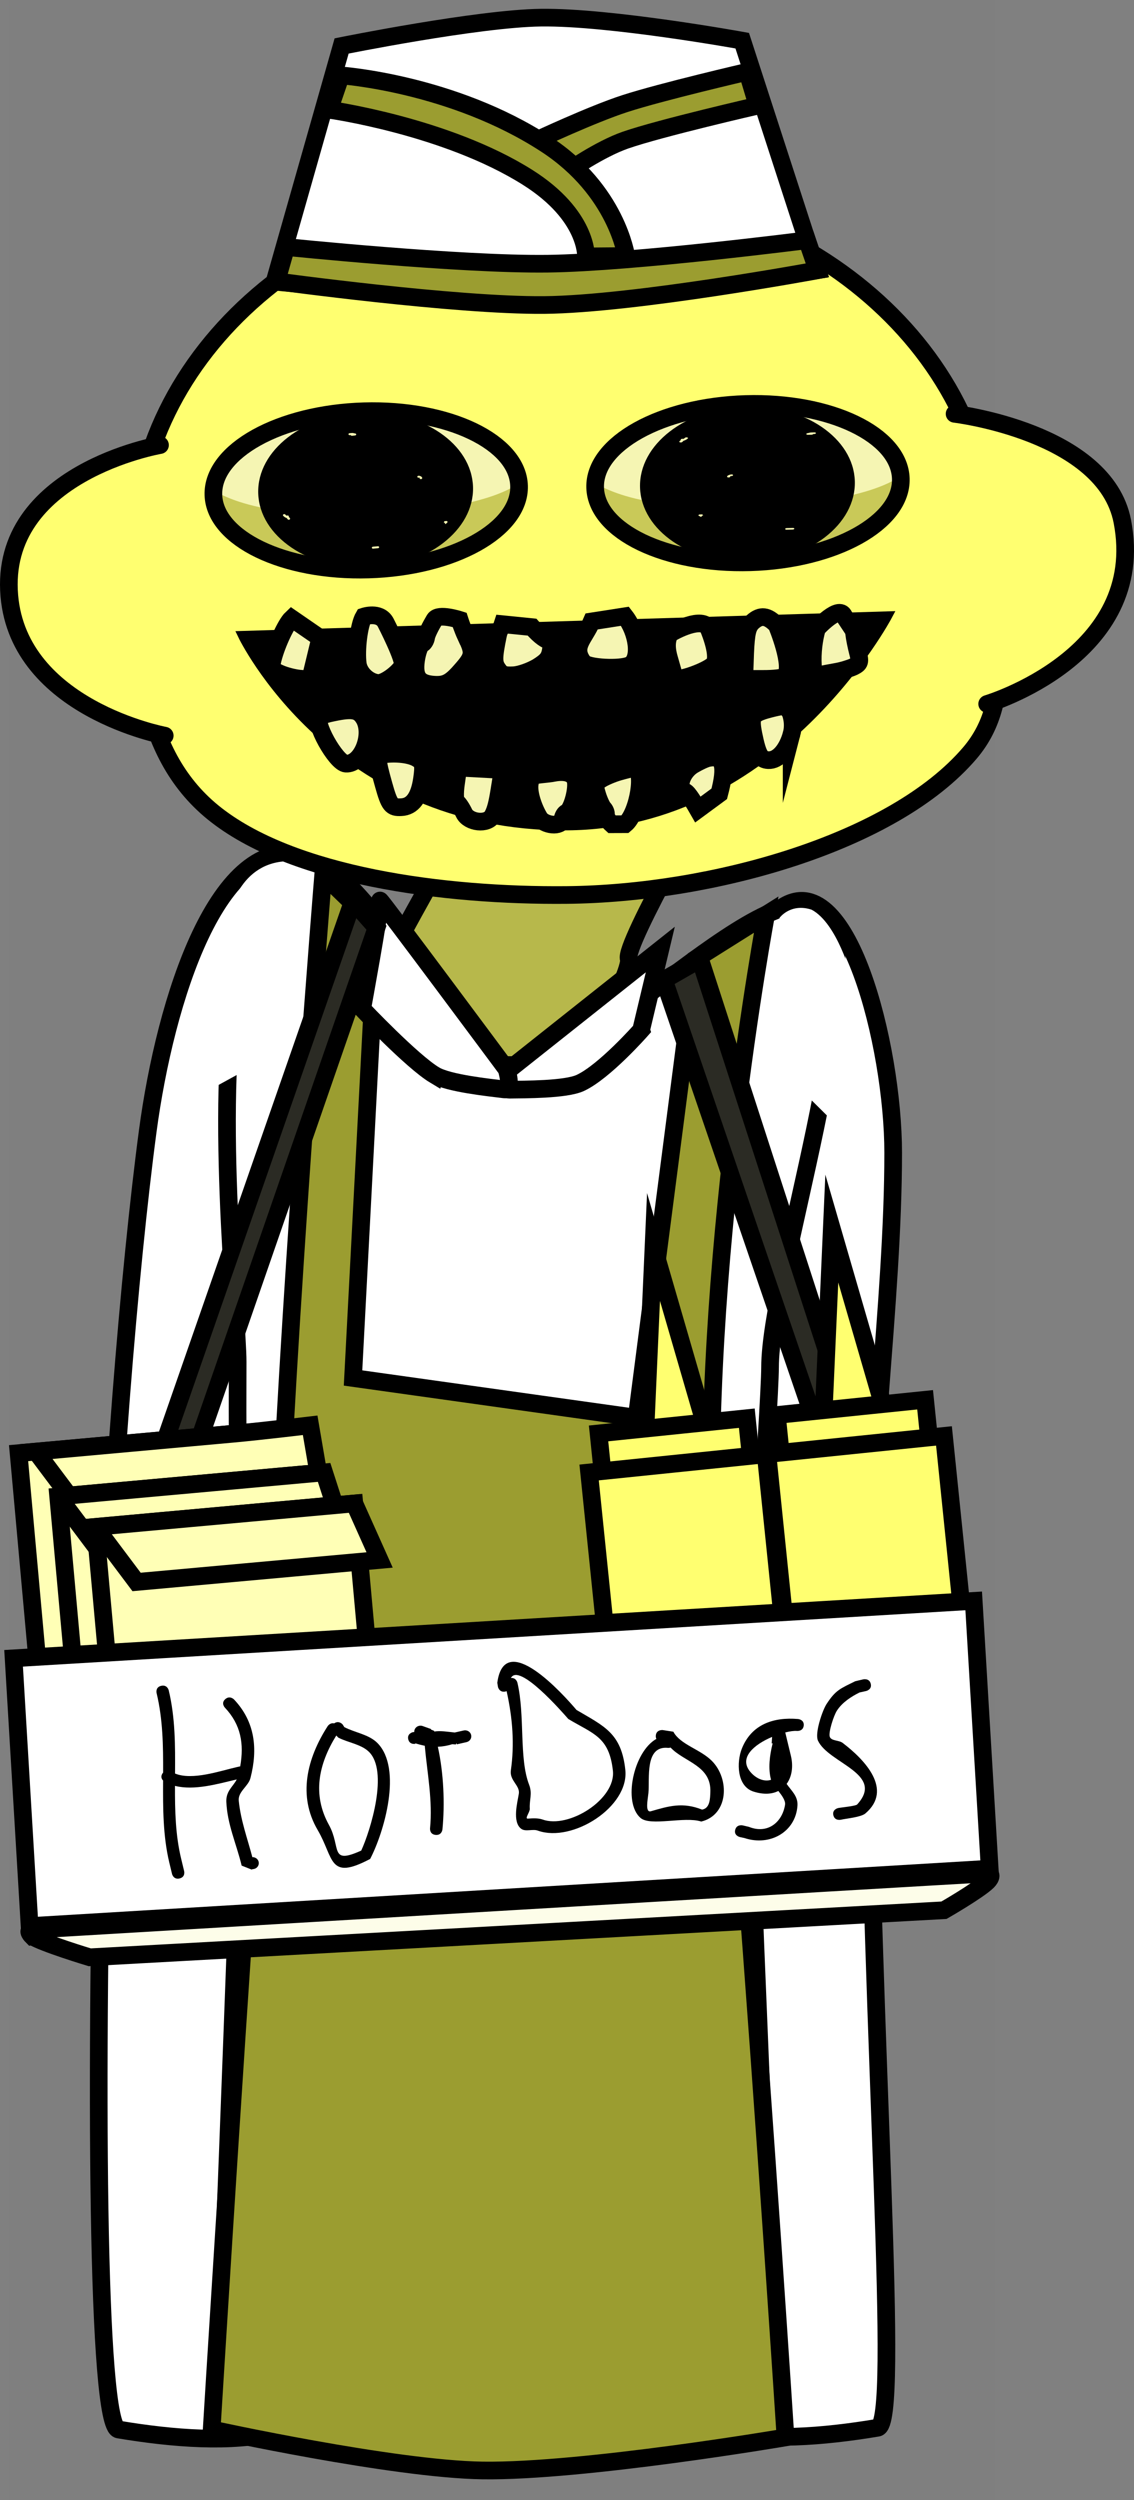 <svg viewBox="0,0,128.452,283.011" height="283.011" width="128.452" xmlns:xlink="http://www.w3.org/1999/xlink" xmlns="http://www.w3.org/2000/svg" version="1.1"><rect x="0" y="0" width="128.452" height="283.011" fill="#808080" stroke="none"/><g transform="translate(-263.829,-38.395)"><g stroke-miterlimit="10"><path stroke-linecap="butt" stroke-width="2" stroke="none" fill="#000000" fill-opacity="0.01" d="M264.796,321.406v-283.011h111.701v283.011z"></path><path stroke-linecap="butt" stroke-width="2" stroke="#000000" fill="#b7b84b" d="M304.322,147.419c0,0 4.077,-1.091 4.453,-2.095c0.499,-1.332 11.009,-19.796 11.009,-19.796l25.426,1.25c0,0 -10.818,18.695 -10.159,20.18c0.357,0.803 -3.802,12.266 -13.599,12.003c-8.395,-0.225 -17.131,-11.542 -17.131,-11.542z"></path><path stroke-linecap="butt" stroke-width="2" stroke="#000000" fill="#ffffff" d="M336.822,303.197c0,-12.078 1.412,-152.075 15.451,-161.985c7.493,-5.289 12.73,15.597 12.73,27.675c0,16.838 -3.022,37.232 -2.873,56.452c0.351,45.154 3.746,87.442 1.118,87.882c-12.374,2.071 -26.426,2.055 -26.426,-10.024z"></path><path stroke-linecap="butt" stroke-width="2" stroke="#000000" fill="#ffffff" d="M298.376,135.263c11.587,3.196 5.301,156.056 5.301,168.135c0,12.078 -14.053,12.095 -26.426,10.024c-2.437,-0.408 -2.718,-38.879 -1.639,-81.105c0.58,-22.7 2.917,-50.626 4.95,-65.861c1.988,-14.9 7.991,-33.942 17.814,-31.192z"></path><path stroke-linecap="butt" stroke-width="2" stroke="#000000" fill="#ffffff" d="M290.942,207.429c-0.268,-4.974 -0.192,-10.057 -0.192,-14.859l-0,0c0,-5.139 -2.853,-30.607 0.208,-44.781c1.217,-5.636 2.969,-12.686 6.607,-12.762c7.365,0.44 18.85,24.406 25.038,24.406c7.898,0 29.29,-24.028 34.553,-17.511c5.503,6.813 -6.101,40.671 -6.101,51.248c0,4.258 -2.609,41.098 -2.609,41.098c1.063,28.948 3.259,79.222 3.259,79.222c0,0 -21.378,4.084 -31.861,3.942c-10.601,-0.144 -31.395,-4.799 -31.395,-4.799c0,0 2.129,-53.842 3.055,-81.828z"></path><path stroke-linecap="butt" stroke-width="2" stroke="none" fill="#ffffff" d="M283.083,164.233l6.56,-21.656c0,0 0.893,-6.465 6.678,-6.691c1.648,-0.027 3.63,3.254 3.63,3.254l0.08,15.796z"></path><path stroke-linecap="butt" stroke-width="2" stroke="none" fill="#ffffff" d="M320.468,188.419l-2.82,-11.346c0,0 1.24,-3.063 3.272,-2.845c0.959,0.103 4.449,3.673 4.449,3.673l3.071,10.517z"></path><path stroke-linecap="butt" stroke-width="2" stroke="#000000" fill="#9b9d30" d="M352.808,314.316c0,0 -22.912,3.901 -34.321,3.742c-10.098,-0.142 -30.682,-4.653 -30.682,-4.653c0,0 2.239,-36.655 4.453,-68.44c0.662,-9.511 2.688,-21.303 3.188,-32.242c1.469,-32.102 4.994,-75.32 4.994,-75.32l6.06,5.852l-2.681,51.131l32.124,4.502l6.733,-51.964l7.935,-4.987c0,0 -7.574,40.549 -6.014,73.302c0.524,11.002 2.672,21.929 3.416,31.491c2.493,32.021 4.794,67.586 4.794,67.586z"></path><g stroke-linecap="butt" stroke-width="2" stroke="#000000" fill="#ffffff"><path d="M336.451,155.002c0,0 -4.16,4.725 -6.897,5.987c-1.666,0.768 -6.332,0.734 -8.011,0.762c-1.033,0.018 -0.01,-2.311 -0.01,-2.311l17.092,-13.558l-2.174,9.119z"></path><path d="M313.066,160.095c-2.584,-1.55 -8.209,-7.498 -8.209,-7.498c0,0 2.068,-11.272 2.017,-12.261c-0.011,-0.218 14.334,19.086 14.334,19.086c0,0 0.765,2.426 -0.26,2.296c-1.666,-0.21 -6.309,-0.68 -7.882,-1.624z"></path></g><path stroke-linecap="butt" stroke-width="2" stroke="none" fill="#ffffff" d="M350.386,157.62l1.747,-15.327c0,0 1.237,-1.701 3.627,-0.921c2.929,1.56 4.515,7.617 4.515,7.617l-0.746,17.696z"></path><path stroke-linecap="butt" stroke-width="2" stroke="#000000" fill="#2b2b24" d="M270.516,236.02l33.287,-95.623l2.671,3.017l-35.655,102.934z"></path><path stroke-linecap="butt" stroke-width="2" stroke="#000000" fill="#2b2b24" d="M371.484,244.221l-32.45,-94.889l4.092,-2.348l28.358,87.517z"></path><g stroke-linecap="butt" stroke-width="2" stroke="#000000" fill="#ffff70"><path d="M357.074,199.538l0.976,-22.067l6.194,21.331z"></path><path d="M368.619,196.852l0.667,6.501l-16.792,1.724l-0.667,-6.501z"></path><path d="M354.76,242.003l-4.004,-39.006l20,-2.053l4.004,39.006z"></path></g><g stroke-linecap="butt" stroke-width="2" stroke="#000000" fill="#ffff70"><path d="M336.878,201.623l0.976,-22.067l6.194,21.331z"></path><path d="M348.423,198.937l0.667,6.501l-16.792,1.724l-0.667,-6.501z"></path><path d="M334.564,244.089l-4.004,-39.006l20,-2.053l4.004,39.006z"></path></g><g stroke-linecap="butt" stroke-width="2" stroke="#000000" fill="#ffffb6"><g><path d="M269.391,241.103l-3.457,-38.208l29.344,-2.655l3.457,38.208z"></path><path d="M272.582,208.951l-4.681,-6.233c0,0 17.069,-1.544 22.409,-2.028c2.97,-0.269 8.652,-0.949 8.652,-0.949l1.149,6.719z"></path></g><g><path d="M273.876,246.008l-3.457,-38.208c0,0 24.617,-2.227 27.985,-2.532c0.832,-0.075 1.406,0.401 1.481,1.233c0.358,3.954 3.334,36.852 3.334,36.852z"></path><path d="M275.1,214.033c0,0 -3.658,-4.87 -4.31,-5.738c-0.287,-0.383 0.364,-0.561 0.841,-0.604c3.276,-0.296 28.91,-2.616 28.91,-2.616l2.088,6.467z"></path></g><g><path d="M278.076,249.452l-3.457,-38.208l29.344,-2.655l3.457,38.208z"></path><path d="M279.3,217.477l-4.681,-6.233l29.344,-2.655l2.866,6.397z"></path></g></g><g stroke-linecap="butt" stroke-width="2"><g stroke="#000000"><path fill="#ffffff" d="M267.182,256.435l-1.813,-30.315l108.753,-6.502l1.813,30.315z"></path><path fill="#fdfde9" d="M267.457,257.578c0,0 -0.697,-0.691 -0.018,-0.731c10.741,-0.635 101.274,-5.989 108.181,-6.369c0.605,-0.033 0.496,0.481 0.08,0.891c-1.04,1.025 -4.945,3.269 -4.945,3.269l-96.757,5.328c0,0 -5.277,-1.588 -6.54,-2.388z"></path></g><g stroke="none" fill="#000000"><path d="M293.127,249.153c0.088,0.365 -0.148,0.73 -0.528,0.816c-0.049,0.011 -0.099,0.017 -0.147,0.018c-0.074,0.032 -0.128,0.044 -0.128,0.044l-1.121,-0.443c-0.592,-2.454 -1.64,-4.693 -1.736,-7.238c-0.046,-1.216 0.754,-1.692 1.181,-2.521c-2.159,0.51 -4.815,1.288 -6.999,0.73c-0.01,2.831 0.054,5.637 0.724,8.346l0.318,1.32c0,0 0.159,0.66 -0.528,0.816c-0.687,0.155 -0.846,-0.505 -0.846,-0.505l-0.318,-1.32c-0.714,-3.022 -0.712,-6.133 -0.696,-9.26c-0.147,-0.152 -0.311,-0.433 -0.07,-0.805c0.024,-0.037 0.049,-0.07 0.074,-0.099c0.011,-3.015 -0.027,-6.038 -0.742,-9.004c0,0 -0.159,-0.66 0.528,-0.816c0.687,-0.155 0.846,0.505 0.846,0.505c0.746,3.092 0.74,6.267 0.718,9.427c1.973,0.806 5.092,-0.299 7.028,-0.737l0.275,-0.062c0,0 0.031,-0.007 0.08,-0.012c0.442,-2.551 0.092,-4.709 -1.741,-6.654c0,0 -0.473,-0.502 0.05,-0.958c0.523,-0.457 0.996,0.045 0.996,0.045c2.354,2.497 2.72,5.546 1.852,8.895c-0.244,0.942 -1.431,1.531 -1.323,2.574c0.231,2.242 0.97,4.221 1.539,6.375c0.331,-0.013 0.636,0.2 0.713,0.522z"></path><path d="M301.921,234.859c-2.011,3.244 -2.732,6.686 -0.836,10.112c1.416,2.558 0.034,4.547 3.662,2.915c1.054,-2.289 3.142,-9.035 0.839,-11.212c-0.885,-0.837 -2.369,-1.021 -3.435,-1.576zM301.679,233.486c0.31,-0.224 0.586,-0.143 0.761,-0.039c0.126,0.069 0.23,0.176 0.293,0.308l0.099,0.152c1.179,0.624 2.794,0.826 3.757,1.809c2.855,2.914 0.74,10.108 -0.83,13.114c-4.745,2.506 -4.074,-0.081 -5.943,-3.265c-2.273,-3.874 -1.226,-8.106 1.126,-11.761c0,0 0.277,-0.429 0.737,-0.318z"></path><path d="M310.073,235.293c-0.159,-0.66 0.528,-0.816 0.528,-0.816l0.152,-0.009c-0.022,-0.325 0.204,-0.628 0.545,-0.706c0.144,-0.033 0.289,-0.02 0.417,0.028l0.943,0.338l-0.02,0.05l0.394,0.166l-0.03,0.066c0.752,-0.116 1.476,0.023 2.335,0.109l1.015,-0.23c0.379,-0.086 0.758,0.14 0.846,0.505c0.088,0.365 -0.148,0.73 -0.528,0.816l-1.099,0.249l-0.035,-0.146l-0.077,0.162c-0.14,-0.011 -0.274,-0.021 -0.402,-0.031c-0.534,0.168 -1.074,0.265 -1.632,0.287c0.669,3.022 0.802,6.478 0.52,9.366c0,0 -0.066,0.675 -0.768,0.614c-0.702,-0.061 -0.636,-0.737 -0.636,-0.737c0.309,-3.143 -0.314,-6.24 -0.598,-9.358c-0.372,-0.07 -0.755,-0.17 -1.15,-0.303l0.126,0.084c0,0 -0.687,0.155 -0.846,-0.505z"></path><path d="M321.704,228.351c0.591,-0.062 0.733,0.524 0.733,0.524c0.878,3.691 0.165,8.563 1.329,11.562c0.389,1.004 0.007,1.733 0.074,2.712c0.026,0.378 -0.617,1.143 -0.223,1.118c0.551,-0.036 1.131,-0.077 1.652,0.096c2.976,1.09 8.339,-2.296 7.986,-5.517c-0.423,-3.859 -2.22,-4.156 -5.052,-5.857c-0.671,-0.767 -5.593,-6.418 -6.499,-4.639zM321.215,229.838c-0.04,0.015 -0.083,0.028 -0.131,0.039c-0.687,0.155 -0.846,-0.505 -0.846,-0.505l-0.079,-0.481c0.819,-6.115 7.459,1.292 8.972,3.074c3.148,1.855 5.088,2.624 5.531,6.786c0.445,4.187 -5.987,8.26 -9.891,6.883c-0.588,-0.236 -1.396,0.159 -1.901,-0.214c-1.05,-0.775 -0.413,-3.056 -0.27,-3.975c0.145,-0.932 -1.07,-1.484 -0.904,-2.645c0.418,-2.92 0.21,-5.878 -0.482,-8.963z"></path><path d="M339.793,236.224c-0.161,0.046 -0.301,0.034 -0.301,0.034c-2.66,-0.262 -2.055,3.494 -2.214,5.12c-0.068,0.689 -0.407,2.255 0.282,2.055c2.032,-0.589 3.595,-1.058 5.795,-0.186c0.91,-0.149 0.908,-1.278 0.938,-1.968c0.134,-3.036 -2.97,-3.409 -4.501,-5.055zM338.181,235.241c-0.052,-0.099 -0.081,-0.226 -0.065,-0.388c0.066,-0.675 0.768,-0.614 0.768,-0.614l1.218,0.19c0.781,1.466 3.029,1.967 4.358,3.298c2.045,2.049 1.902,6.116 -1.198,6.873c-1.864,-0.619 -5.746,0.57 -6.882,-0.414c-2.015,-1.745 -0.802,-7.483 1.801,-8.946z"></path><path d="M362.463,229.007c0.159,0.66 -0.528,0.816 -0.528,0.816l-0.742,0.163c-0.987,0.489 -1.973,1.145 -2.559,2.051c-0.364,0.546 -0.988,2.487 -0.815,2.965c0.178,0.491 1.03,0.368 1.455,0.69c2.548,1.933 5.732,5.308 2.578,7.991c-0.5,0.425 -2.109,0.56 -2.779,0.711c0,0 -0.687,0.155 -0.846,-0.505c-0.159,-0.66 0.528,-0.816 0.528,-0.816c0.304,-0.069 1.997,-0.221 2.168,-0.408c3.182,-3.479 -3.255,-4.654 -4.44,-7.224c-0.383,-0.831 0.497,-3.396 0.955,-4.119c1.05,-1.622 1.569,-1.767 3.272,-2.61l0.907,-0.211c0,0 0.687,-0.155 0.846,0.505z"></path><path d="M347.108,245.537c0.165,-0.66 0.851,-0.504 0.851,-0.504l0.697,0.164c2.166,0.867 3.797,-0.563 4.098,-2.499c0.071,-0.459 -0.337,-1.026 -0.758,-1.562c-0.716,0.363 -1.664,0.434 -2.809,0.072c-1.927,-0.609 -1.913,-3.361 -1.341,-4.829c1.08,-2.769 3.582,-3.63 6.388,-3.387c0,0 0.702,0.061 0.636,0.737c-0.066,0.675 -0.768,0.614 -0.768,0.614c-0.313,-0.028 -0.784,0.033 -1.324,0.168c0.17,0.704 0.473,1.963 0.643,2.667c0.285,1.207 0.1,2.357 -0.488,3.158c0.524,0.759 1.295,1.385 1.228,2.445c-0.188,2.99 -3.115,4.644 -6.003,3.685l-0.53,-0.115c0,0 -0.686,-0.156 -0.521,-0.816zM351.169,239.872c-0.347,-1.244 -0.167,-2.747 0.18,-4.122l-0.109,-0.006l0.048,-0.729c-1.989,0.841 -3.9,2.371 -2.398,4.038c0.714,0.792 1.608,1.045 2.279,0.819z"></path></g></g><g><g stroke-width="2" stroke="#000000" fill="#ffff70"><path stroke-linecap="butt" d="M376.145,100.064c0.08,8.71 2.978,17.207 -2.455,23.575c-8.677,10.17 -29.227,15.921 -45.706,16.072c-13.775,0.126 -31.14,-2.108 -40.039,-9.359c-8.412,-6.854 -8.738,-18.409 -8.838,-29.4c-0.207,-22.62 21.348,-41.155 48.145,-41.4c26.796,-0.245 48.686,17.894 48.893,40.514z"></path><path stroke-linecap="round" d="M282.489,121.671c0,0 -16.502,-3.057 -17.603,-15.826c-1.2,-13.92 17.067,-17.064 17.067,-17.064"></path><path stroke-linecap="round" d="M371.958,85.241c0,0 17.033,2.025 19,12.17c2.957,15.245 -15.309,20.67 -15.309,20.67"></path></g><g stroke-linecap="butt" stroke-width="2" stroke="#000000"><path fill="#ffffff" d="M302.526,43.598c0,0 15.39,-3.111 22.572,-3.205c7.879,-0.104 22.805,2.608 22.805,2.608l8.439,25.986c0,0 -19.699,2.981 -30.037,3.198c-10.127,0.213 -31.372,-1.908 -31.372,-1.908z"></path><path fill="#9b9d30" d="M296.25,66.356c0,0 19.669,2.02 29.631,1.89c9.697,-0.126 29.368,-2.657 29.368,-2.657l1.17,3.407c0,0 -20.718,3.834 -30.948,3.928c-10.041,0.092 -30.325,-2.685 -30.325,-2.685z"></path><path fill="#9b9d30" d="M324.624,54.266c0,0 6.241,-2.927 9.987,-4.143c4.163,-1.351 13.873,-3.602 13.873,-3.602l1.151,3.84c0,0 -11.012,2.525 -14.958,3.896c-2.961,1.028 -6.626,3.601 -6.626,3.601z"></path><path fill="#9b9d30" d="M330.205,67.423c0,0 0.204,-4.642 -6.592,-8.936c-9.203,-5.816 -22.493,-7.668 -22.493,-7.668l1.331,-3.885c0,0 12.63,0.882 23.234,7.797c8.012,5.224 9.075,12.651 9.075,12.651z"></path></g><path stroke-linecap="butt" stroke-width="1" stroke="#000000" fill="#000000" d="M328.044,131.892c-26.392,0.159 -36.768,-21.571 -36.768,-21.571l73.129,-2.219c0,0 -12.474,23.647 -36.361,23.79z"></path><g stroke-linecap="butt" stroke-width="2" stroke="#000000" fill="#f5f5b3"><path d="M360.233,109.329c0.155,0.008 0.299,0.366 0.353,0.807c0.05,0.469 0.232,1.384 0.408,2.064c0.303,1.154 0.244,1.297 -0.471,1.667c-0.458,0.209 -1.354,0.481 -2.032,0.591c-0.639,0.111 -1.48,0.27 -1.844,0.368c-0.562,0.116 -0.688,-0.095 -0.737,-1.119c-0.087,-1.408 0.106,-2.933 0.461,-4.161c0,0 2.506,-2.739 3.059,-1.426z"></path><path d="M300.102,110.627l-1.132,4.688l-1.194,-0.093c-0.653,-0.064 -1.668,-0.323 -2.254,-0.588c-0.844,-0.366 -1.039,-0.639 -0.867,-1.301c0.355,-1.673 1.545,-4.293 2.219,-4.928z"></path><path d="M309.428,113.765c-0.557,0.904 -2.074,1.989 -2.77,1.951c-1.078,-0.087 -2.145,-1.078 -2.302,-2.166c-0.207,-1.557 0.119,-4.399 0.684,-5.36c0,0 1.789,-0.596 2.467,0.666c0,0 2.236,4.342 1.922,4.909z"></path><path d="M352.737,114.944c-0.183,0.194 -1.291,0.31 -2.458,0.305l-2.143,0.001l0.098,-2.883c0.105,-2.387 0.269,-2.99 0.815,-3.545c0.939,-0.854 1.704,-0.754 2.759,0.324c0,0 2.005,4.805 0.929,5.797z"></path><path d="M344.784,113.453c-0.382,0.767 -4.447,2.24 -4.558,1.651c-0.049,-0.207 -0.303,-1.154 -0.593,-2.132c-0.351,-1.185 -0.334,-2.105 0.077,-2.839c0,0 3.212,-1.943 4.297,-0.806c0,0 1.328,2.989 0.777,4.126z"></path><path d="M316.603,110.412c0.909,1.829 0.89,2.236 -0.368,3.685c-1.309,1.534 -1.903,1.881 -3.179,1.813c-1.778,-0.096 -2.371,-0.857 -2.1,-2.768c0.132,-0.926 0.444,-1.756 0.65,-1.832c0.244,-0.074 0.452,-0.442 0.502,-0.79c0.049,-0.347 0.486,-1.228 0.945,-1.991c0.455,-0.734 2.838,0.036 2.838,0.036c0,0 0.324,1.009 0.711,1.847z"></path><path d="M324.092,109.389c2.013,2.333 2.332,0.993 2.166,2.405c-0.148,1.042 -0.391,1.379 -1.546,2.105c-0.766,0.455 -1.957,0.887 -2.665,0.936c-1.099,0.058 -1.396,-0.046 -1.846,-0.712c-0.485,-0.697 -0.48,-1.28 0.032,-3.791c0.168,-0.786 0.319,-0.643 0.524,-1.276z"></path><path d="M334.622,108.156c1.403,1.802 1.866,4.848 0.551,5.522c-1.049,0.527 -4.798,0.325 -5.257,-0.283c-1.36,-1.778 0.084,-2.654 0.94,-4.653z"></path><path d="M353.501,121.467c-0.495,1.84 -1.561,3.038 -2.644,2.979c-0.889,-0.048 -1.202,-0.59 -1.684,-2.95c-0.404,-2.093 -0.212,-2.345 2.21,-2.944c1.329,-0.308 1.406,-0.304 1.961,0.456c0,0 0.501,1.136 0.157,2.459z"></path><path d="M305.03,119.669c1.141,1.841 -0.203,5.27 -2.02,5.172c-1.121,-0.06 -3.792,-4.843 -2.94,-5.351c0.128,-0.081 0.822,-0.306 1.543,-0.442c2.127,-0.44 2.81,-0.316 3.417,0.622z"></path><path d="M342.884,130.033c-0.343,-0.602 -1.109,-1.909 -1.444,-2.015c-0.998,-0.375 -0.422,-2.24 0.939,-3.042c0.637,-0.374 1.429,-0.74 1.747,-0.781c1.681,-0.318 2.015,0.896 1.176,4.06z"></path><path d="M335.666,125.362c1.288,-0.018 0.483,5.102 -1.017,6.334l-1.52,0.006c-0.415,-0.372 -0.697,-0.854 -0.664,-1.086c0.029,-0.203 -0.085,-0.501 -0.253,-0.685c-0.173,-0.155 -0.503,-0.844 -0.718,-1.527c-0.346,-1.127 -0.317,-1.33 0.324,-1.733c0.389,-0.271 1.344,-0.686 2.115,-0.907c0.771,-0.221 1.539,-0.413 1.732,-0.403z"></path><path d="M311.1,124.269c0.681,0.416 0.752,0.741 0.534,2.275c-0.3,2.114 -1.075,3.18 -2.367,3.228c-1.099,0.058 -1.332,-0.218 -1.978,-2.528c-0.83,-2.933 -0.811,-3.34 -0.056,-3.446c1.51,-0.21 3.117,-0.007 3.867,0.471z"></path><path d="M329.001,126.663c0.302,0.891 -0.374,3.452 -0.995,3.71c-0.206,0.076 -0.41,0.416 -0.459,0.763c-0.136,0.959 -2.101,0.698 -2.62,-0.167c-0.7,-1.165 -1.242,-2.81 -1.097,-3.825c0.111,-0.782 0.294,-0.976 1.243,-1.071c0.592,-0.056 1.266,-0.136 1.467,-0.184c1.321,-0.25 2.177,0.03 2.461,0.774z"></path><path d="M315.737,125.286l2.513,0.135l2.513,0.135l-0.355,2.227c-0.237,1.488 -0.429,2.311 -0.785,2.956c-0.586,1.062 -2.71,0.774 -3.218,-0.283c-0.27,-0.569 -0.655,-1.144 -0.836,-1.241c-0.22,-0.099 -0.243,-1.034 -0.095,-2.076z"></path></g><g stroke-linecap="butt"><path stroke-width="0" stroke="none" fill="#f5f5b3" d="M322.624,93.398c0.146,4.947 -7.487,9.185 -17.048,9.466c-9.561,0.282 -17.43,-3.5 -17.575,-8.447c-0.146,-4.947 7.487,-9.185 17.048,-9.466c9.561,-0.282 17.43,3.5 17.575,8.447z"></path><path stroke-width="0" stroke="none" fill="#c9c958" d="M322.757,93.394c0.146,4.947 -7.487,9.185 -17.048,9.466c-9.561,0.282 -17.43,-3.5 -17.575,-8.447c-0.039,-1.316 1.845,2.732 17.415,2.181c16.039,-0.567 17.174,-4.359 17.208,-3.201z"></path><path stroke-width="2" stroke="#000000" fill="none" d="M322.624,93.398c0.146,4.947 -7.487,9.185 -17.048,9.466c-9.561,0.282 -17.43,-3.5 -17.575,-8.447c-0.146,-4.947 7.487,-9.185 17.048,-9.466c9.561,-0.282 17.43,3.5 17.575,8.447z"></path><path stroke-width="0" stroke="none" fill="#000000" d="M317.409,93.519c0.144,4.873 -5.187,8.983 -11.905,9.181c-6.718,0.198 -12.281,-3.592 -12.425,-8.465c-0.144,-4.873 5.187,-8.983 11.905,-9.181c6.718,-0.198 12.281,3.592 12.425,8.465z"></path><g stroke-width="2" stroke="none" fill="#f5f5b3"><path d="M311.496,92.635c-0.149,-0.002 -0.14,-0.116 -0.14,-0.116l0.002,-0.029c0.009,-0.015 -0.036,-0.038 -0.051,-0.026c0,0 -0.138,0.048 -0.195,-0.055c-0.057,-0.103 0.08,-0.152 0.08,-0.152c0.184,-0.039 0.444,0.094 0.463,0.238l-0.002,0.029c0,0 -0.009,0.114 -0.158,0.112z"></path><path d="M306.103,100.505c-0.082,0.007 -0.153,-0.038 -0.159,-0.101c-0.006,-0.063 0.056,-0.119 0.138,-0.126l0.297,-0.026c0.079,-0.007 0.158,-0.014 0.238,-0.021c0,0 0.149,-0.013 0.159,0.1c0.011,0.113 -0.138,0.126 -0.138,0.126c-0.079,0.007 -0.456,0.039 -0.535,0.046z"></path><path d="M296.389,96.746c0.149,-0.013 0.159,0.101 0.159,0.101l-0.012,0.041l0.135,0.169c0.012,0.015 0.02,0.032 0.022,0.051c0.006,0.063 -0.056,0.119 -0.138,0.126c-0.059,0.005 -0.113,-0.017 -0.141,-0.053l-0.116,-0.145c-0.165,-0.05 -0.306,-0.151 -0.401,-0.265c0,0 -0.076,-0.096 0.052,-0.158c0.128,-0.062 0.204,0.033 0.204,0.033c0.036,0.049 0.087,0.092 0.147,0.127c0.02,-0.014 0.049,-0.024 0.088,-0.028z"></path><path d="M314.068,97.592c0.028,-0.025 0.056,-0.051 0.083,-0.076l-0.035,-0.054c0,0 0.049,-0.109 0.19,-0.076c0,0 0,0 0,0c0.039,-0.018 0.1,-0.032 0.167,0.01c0.113,0.071 0.015,0.16 0.015,0.16c-0.065,0.06 -0.13,0.119 -0.195,0.179l-0.107,-0.165z"></path><path d="M303.552,87.648c-0.03,0.003 -0.061,0.006 -0.091,0.009c0,0 -0.149,0.013 -0.159,-0.101c-0.011,-0.113 0.138,-0.126 0.138,-0.126c0.108,-0.009 0.217,-0.017 0.325,-0.026l0.025,0.011l0.003,-0.007l0.281,0.06c0.058,0.011 0.102,0.049 0.107,0.098c0.006,0.062 -0.054,0.118 -0.134,0.126l-0.334,0.035c0,0 -0.131,0.014 -0.159,-0.078z"></path></g><path stroke-width="0" stroke="none" fill="#f5f5b3" d="M365.867,92.578c0.146,4.947 -7.487,9.185 -17.048,9.466c-9.561,0.282 -17.43,-3.5 -17.575,-8.447c-0.146,-4.947 7.487,-9.185 17.048,-9.466c9.561,-0.282 17.43,3.5 17.575,8.447z"></path><path stroke-width="0" stroke="none" fill="#c9c958" d="M366.001,92.574c0.146,4.947 -7.487,9.185 -17.048,9.466c-9.561,0.282 -17.43,-3.5 -17.575,-8.447c-0.039,-1.316 1.845,2.732 17.415,2.181c16.039,-0.567 17.174,-4.359 17.208,-3.201z"></path><path stroke-width="2" stroke="#000000" fill="none" d="M365.867,92.578c0.146,4.947 -7.487,9.185 -17.048,9.466c-9.561,0.282 -17.43,-3.5 -17.575,-8.447c-0.146,-4.947 7.487,-9.185 17.048,-9.466c9.561,-0.282 17.43,3.5 17.575,8.447z"></path><path stroke-width="0" stroke="none" fill="#000000" d="M360.658,92.865c0.144,4.873 -5.187,8.983 -11.905,9.181c-6.718,0.198 -12.281,-3.592 -12.425,-8.465c-0.144,-4.873 5.187,-8.983 11.905,-9.181c6.718,-0.198 12.281,3.592 12.425,8.465z"></path><g stroke-width="2" stroke="none" fill="#f5f5b3"><path d="M346.392,92.443c-0.185,0.017 -0.203,-0.076 -0.203,-0.076l-0.005,-0.023c0.015,-0.12 0.329,-0.256 0.56,-0.243c0,0 0.174,0.025 0.11,0.116c-0.064,0.091 -0.239,0.066 -0.239,0.066c-0.019,-0.008 -0.074,0.016 -0.062,0.027l0.005,0.023c0,0 0.019,0.093 -0.166,0.11z"></path><path d="M352.948,98.361c0,0 -0.186,0.005 -0.18,-0.089c0.006,-0.094 0.192,-0.099 0.192,-0.099c0.099,-0.003 0.198,-0.005 0.297,-0.008l0.371,-0.01c0.103,-0.003 0.183,0.037 0.18,0.089c-0.003,0.052 -0.089,0.096 -0.192,0.099c-0.099,0.003 -0.569,0.015 -0.668,0.017z"></path><path d="M341.124,88.066c0.05,-0.001 0.086,0.005 0.112,0.014c0.072,-0.035 0.132,-0.076 0.174,-0.12c0,0 0.088,-0.086 0.252,-0.049c0.163,0.038 0.075,0.124 0.075,0.124c-0.112,0.103 -0.28,0.201 -0.482,0.259l-0.134,0.131c-0.032,0.033 -0.097,0.056 -0.171,0.058c-0.103,0.003 -0.183,-0.037 -0.18,-0.089c0.001,-0.016 0.01,-0.031 0.024,-0.044l0.156,-0.153l-0.017,-0.033c0,0 0.006,-0.094 0.192,-0.099z"></path><path d="M343.37,96.77l-0.123,0.147c-0.085,-0.042 -0.169,-0.084 -0.254,-0.126c0,0 -0.127,-0.063 0.009,-0.133c0.08,-0.041 0.157,-0.036 0.207,-0.025c0,-0 0,-0 0,-0c0.173,-0.042 0.241,0.043 0.241,0.043l-0.04,0.048c0.036,0.018 0.072,0.036 0.109,0.054z"></path><path d="M355.944,87.528c-0.029,0.079 -0.192,0.081 -0.192,0.081l-0.418,0.005c-0.101,0.001 -0.179,-0.038 -0.175,-0.089c0.003,-0.04 0.055,-0.076 0.126,-0.091l0.345,-0.078l0.004,0.006l0.03,-0.011c0.135,-0.004 0.271,-0.008 0.406,-0.012c0,0 0.186,-0.005 0.18,0.089c-0.006,0.094 -0.192,0.099 -0.192,0.099c-0.038,0.001 -0.076,0.002 -0.114,0.002z"></path></g></g></g></g></g></svg><!--rotationCenter:56.17052541658825:141.60544499999997-->